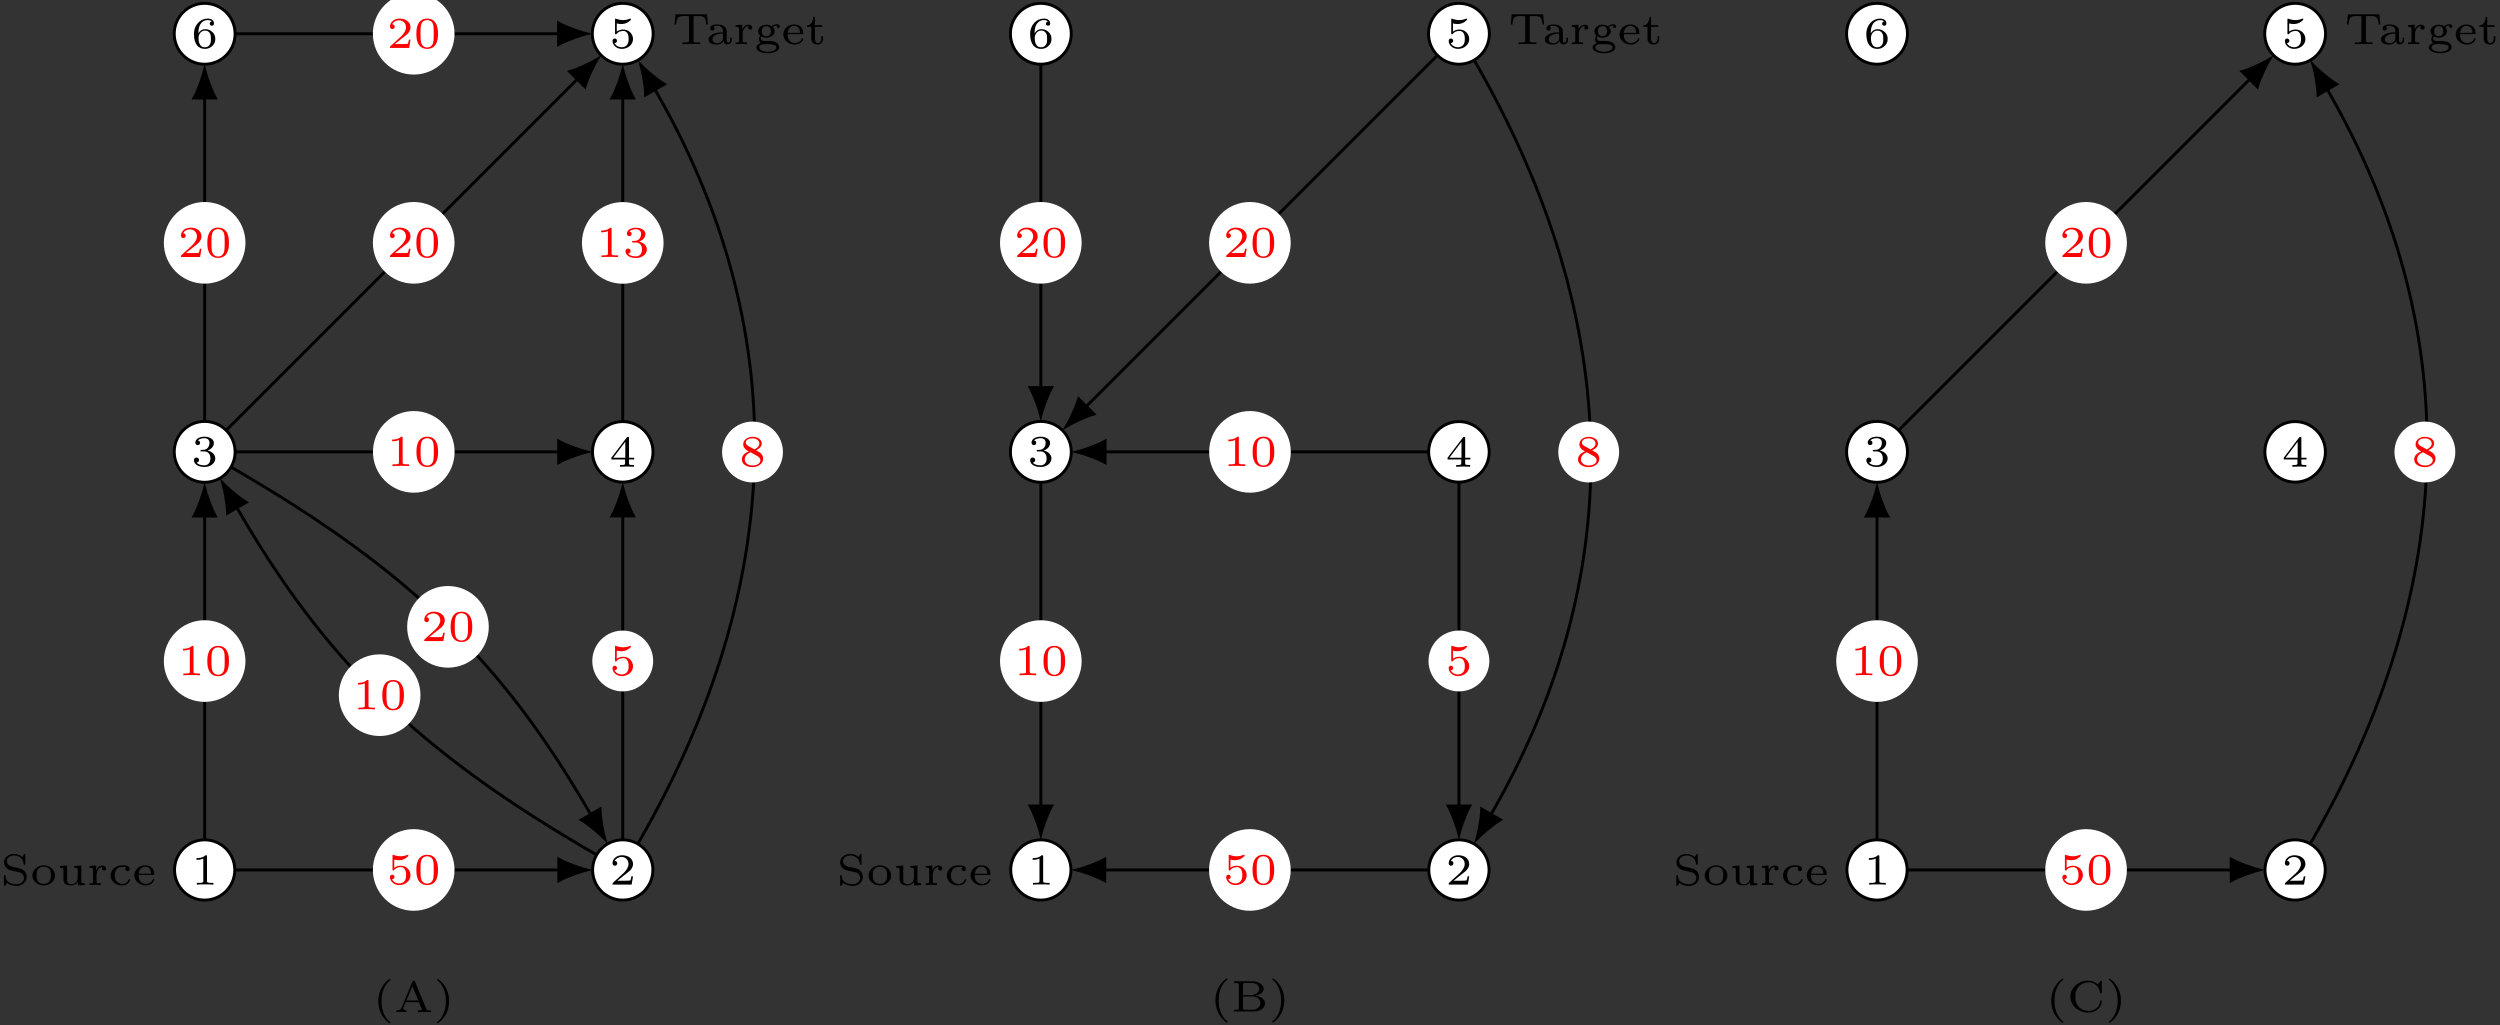<?xml version="1.0" encoding="UTF-8"?>
<svg xmlns="http://www.w3.org/2000/svg" xmlns:xlink="http://www.w3.org/1999/xlink" width="339pt" height="139pt" viewBox="0 0 339 139" version="1.1">
<rect x="0" y="0" width="339" height="139" fill="#333333" stroke="none"/>
<defs>
<g>
<symbol overflow="visible" id="glyph0-0">
<path style="stroke:none;" d=""/>
</symbol>
<symbol overflow="visible" id="glyph0-1">
<path style="stroke:none;" d="M 3.016 0 L 3.016 -0.234 L 2.766 -0.234 C 2.141 -0.234 2.141 -0.312 2.141 -0.516 L 2.141 -3.797 C 2.141 -3.984 2.125 -3.984 1.938 -3.984 C 1.547 -3.594 0.938 -3.594 0.719 -3.594 L 0.719 -3.359 C 0.875 -3.359 1.281 -3.359 1.641 -3.531 L 1.641 -0.516 C 1.641 -0.312 1.641 -0.234 1.016 -0.234 L 0.766 -0.234 L 0.766 0 C 1.094 -0.031 1.562 -0.031 1.891 -0.031 C 2.219 -0.031 2.688 -0.031 3.016 0 Z M 3.016 0 "/>
</symbol>
<symbol overflow="visible" id="glyph0-2">
<path style="stroke:none;" d="M 3.219 -1.125 L 3 -1.125 C 2.984 -1.031 2.922 -0.641 2.844 -0.578 C 2.797 -0.531 2.312 -0.531 2.219 -0.531 L 1.109 -0.531 L 1.875 -1.156 C 2.078 -1.328 2.609 -1.703 2.797 -1.891 C 2.969 -2.062 3.219 -2.375 3.219 -2.797 C 3.219 -3.547 2.547 -3.984 1.734 -3.984 C 0.969 -3.984 0.438 -3.469 0.438 -2.906 C 0.438 -2.609 0.688 -2.562 0.75 -2.562 C 0.906 -2.562 1.078 -2.672 1.078 -2.891 C 1.078 -3.016 1 -3.219 0.734 -3.219 C 0.875 -3.516 1.234 -3.75 1.656 -3.75 C 2.281 -3.75 2.609 -3.281 2.609 -2.797 C 2.609 -2.375 2.328 -1.938 1.922 -1.547 L 0.5 -0.25 C 0.438 -0.188 0.438 -0.188 0.438 0 L 3.031 0 Z M 3.219 -1.125 "/>
</symbol>
<symbol overflow="visible" id="glyph0-3">
<path style="stroke:none;" d="M 3.266 -1.031 C 3.266 -1.469 2.938 -1.938 2.219 -2.109 C 2.703 -2.266 3.078 -2.656 3.078 -3.141 C 3.078 -3.625 2.516 -3.984 1.797 -3.984 C 1.094 -3.984 0.562 -3.656 0.562 -3.172 C 0.562 -2.906 0.766 -2.844 0.891 -2.844 C 1.047 -2.844 1.203 -2.938 1.203 -3.156 C 1.203 -3.344 1.078 -3.453 0.906 -3.469 C 1.188 -3.781 1.734 -3.781 1.797 -3.781 C 2.094 -3.781 2.484 -3.641 2.484 -3.141 C 2.484 -2.812 2.297 -2.234 1.688 -2.203 C 1.578 -2.203 1.422 -2.188 1.375 -2.188 C 1.312 -2.172 1.25 -2.172 1.25 -2.078 C 1.25 -1.984 1.312 -1.984 1.406 -1.984 L 1.766 -1.984 C 2.266 -1.984 2.609 -1.641 2.609 -1.031 C 2.609 -0.375 2.219 -0.094 1.781 -0.094 C 1.609 -0.094 1 -0.125 0.734 -0.469 C 0.969 -0.5 1.062 -0.656 1.062 -0.812 C 1.062 -1.016 0.922 -1.156 0.719 -1.156 C 0.562 -1.156 0.375 -1.047 0.375 -0.797 C 0.375 -0.203 1.031 0.125 1.797 0.125 C 2.688 0.125 3.266 -0.438 3.266 -1.031 Z M 3.266 -1.031 "/>
</symbol>
<symbol overflow="visible" id="glyph0-4">
<path style="stroke:none;" d="M 3.375 -0.984 L 3.375 -1.219 L 2.672 -1.219 L 2.672 -3.859 C 2.672 -4 2.672 -4.047 2.531 -4.047 C 2.422 -4.047 2.406 -4.016 2.359 -3.953 L 0.281 -1.219 L 0.281 -0.984 L 2.141 -0.984 L 2.141 -0.5 C 2.141 -0.312 2.141 -0.234 1.641 -0.234 L 1.453 -0.234 L 1.453 0 L 2.406 -0.031 L 3.344 0 L 3.344 -0.234 L 3.172 -0.234 C 2.672 -0.234 2.672 -0.312 2.672 -0.5 L 2.672 -0.984 Z M 2.172 -1.219 L 0.531 -1.219 L 2.172 -3.391 Z M 2.172 -1.219 "/>
</symbol>
<symbol overflow="visible" id="glyph0-5">
<path style="stroke:none;" d="M 3.219 -1.203 C 3.219 -1.891 2.672 -2.5 1.891 -2.5 C 1.516 -2.5 1.203 -2.375 1.016 -2.219 L 1.016 -3.328 C 1.219 -3.266 1.422 -3.25 1.625 -3.25 C 1.766 -3.25 2.094 -3.25 2.469 -3.453 C 2.578 -3.516 2.938 -3.766 2.938 -3.891 C 2.938 -3.969 2.891 -3.984 2.859 -3.984 C 2.844 -3.984 2.844 -3.984 2.766 -3.953 C 2.562 -3.875 2.25 -3.781 1.859 -3.781 C 1.562 -3.781 1.25 -3.844 0.969 -3.938 C 0.922 -3.969 0.891 -3.984 0.875 -3.984 C 0.781 -3.984 0.781 -3.906 0.781 -3.812 L 0.781 -2.016 C 0.781 -1.922 0.781 -1.844 0.891 -1.844 C 0.953 -1.844 0.969 -1.875 1 -1.922 C 1.156 -2.109 1.422 -2.312 1.891 -2.312 C 2.625 -2.312 2.625 -1.422 2.625 -1.234 C 2.625 -1 2.609 -0.656 2.406 -0.406 C 2.219 -0.188 1.938 -0.094 1.688 -0.094 C 1.281 -0.094 0.859 -0.312 0.719 -0.672 C 1.016 -0.672 1.047 -0.906 1.047 -0.969 C 1.047 -1.141 0.922 -1.281 0.734 -1.281 C 0.688 -1.281 0.438 -1.25 0.438 -0.953 C 0.438 -0.406 0.953 0.125 1.703 0.125 C 2.531 0.125 3.219 -0.453 3.219 -1.203 Z M 3.219 -1.203 "/>
</symbol>
<symbol overflow="visible" id="glyph0-6">
<path style="stroke:none;" d="M 3.266 -1.219 C 3.266 -1.422 3.25 -1.812 2.891 -2.141 C 2.672 -2.344 2.406 -2.547 1.906 -2.547 C 1.484 -2.547 1.172 -2.328 0.969 -1.984 C 0.984 -2.281 1 -2.781 1.203 -3.141 C 1.469 -3.609 1.859 -3.781 2.219 -3.781 C 2.359 -3.781 2.641 -3.766 2.781 -3.594 C 2.562 -3.547 2.516 -3.406 2.516 -3.297 C 2.516 -3.141 2.625 -3.016 2.812 -3.016 C 2.984 -3.016 3.094 -3.125 3.094 -3.312 C 3.094 -3.688 2.828 -3.984 2.219 -3.984 C 1.281 -3.984 0.375 -3.172 0.375 -1.891 C 0.375 -0.438 1.047 0.125 1.844 0.125 C 2.078 0.125 2.484 0.094 2.844 -0.266 C 3.047 -0.453 3.266 -0.688 3.266 -1.219 Z M 2.672 -1.219 C 2.672 -0.812 2.656 -0.609 2.453 -0.359 C 2.312 -0.188 2.125 -0.094 1.844 -0.094 C 1 -0.094 1 -1.125 1 -1.359 C 1 -1.859 1.328 -2.359 1.875 -2.359 C 2.188 -2.359 2.359 -2.234 2.5 -2.047 C 2.672 -1.812 2.672 -1.531 2.672 -1.219 Z M 2.672 -1.219 "/>
</symbol>
<symbol overflow="visible" id="glyph0-7">
<path style="stroke:none;" d="M 3.562 -1.094 C 3.562 -1.516 3.328 -1.812 3.25 -1.891 C 2.938 -2.203 2.766 -2.234 2.016 -2.391 L 1.453 -2.516 C 1.141 -2.625 0.859 -2.891 0.859 -3.219 C 0.859 -3.625 1.25 -4 1.844 -4 C 2.156 -4 2.453 -3.906 2.703 -3.719 C 3.062 -3.438 3.125 -3 3.141 -2.859 C 3.156 -2.766 3.172 -2.734 3.266 -2.734 C 3.375 -2.734 3.375 -2.781 3.375 -2.891 L 3.375 -4.047 C 3.375 -4.141 3.375 -4.219 3.281 -4.219 C 3.25 -4.219 3.219 -4.219 3.172 -4.141 L 2.953 -3.797 C 2.609 -4.125 2.172 -4.219 1.828 -4.219 C 1.047 -4.219 0.469 -3.688 0.469 -3.062 C 0.469 -2.766 0.609 -2.5 0.828 -2.297 C 1.094 -2.047 1.297 -2 1.969 -1.859 C 2.594 -1.734 2.734 -1.703 2.922 -1.531 C 2.984 -1.453 3.188 -1.266 3.188 -0.953 C 3.188 -0.531 2.812 -0.109 2.188 -0.109 C 1.672 -0.109 0.734 -0.266 0.688 -1.219 C 0.688 -1.312 0.688 -1.359 0.594 -1.359 C 0.469 -1.359 0.469 -1.297 0.469 -1.188 L 0.469 -0.047 C 0.469 0.062 0.469 0.125 0.562 0.125 C 0.625 0.125 0.641 0.109 0.672 0.047 C 0.688 0.031 0.812 -0.156 0.891 -0.281 C 1.328 0.078 1.906 0.125 2.188 0.125 C 3.016 0.125 3.562 -0.469 3.562 -1.094 Z M 3.562 -1.094 "/>
</symbol>
<symbol overflow="visible" id="glyph0-8">
<path style="stroke:none;" d="M 3.359 -1.281 C 3.359 -2.016 2.688 -2.672 1.828 -2.672 C 0.953 -2.672 0.281 -2.016 0.281 -1.281 C 0.281 -0.547 0.969 0.062 1.828 0.062 C 2.688 0.062 3.359 -0.547 3.359 -1.281 Z M 2.797 -1.328 C 2.797 -1.047 2.797 -0.156 1.828 -0.156 C 0.859 -0.156 0.859 -1.047 0.859 -1.328 C 0.859 -1.516 0.859 -1.922 1.078 -2.172 C 1.281 -2.391 1.531 -2.484 1.828 -2.484 C 2.109 -2.484 2.375 -2.391 2.578 -2.172 C 2.797 -1.922 2.797 -1.516 2.797 -1.328 Z M 2.797 -1.328 "/>
</symbol>
<symbol overflow="visible" id="glyph0-9">
<path style="stroke:none;" d="M 3.75 0 L 3.75 -0.234 C 3.328 -0.234 3.266 -0.281 3.266 -0.562 L 3.266 -2.641 L 2.297 -2.578 L 2.297 -2.344 C 2.719 -2.344 2.781 -2.297 2.781 -2 L 2.781 -1 C 2.781 -0.453 2.406 -0.125 1.938 -0.125 C 1.375 -0.125 1.344 -0.391 1.344 -0.672 L 1.344 -2.641 L 0.375 -2.578 L 0.375 -2.344 C 0.844 -2.344 0.844 -2.281 0.844 -1.938 L 0.844 -1 C 0.844 -0.594 0.844 -0.328 1.125 -0.125 C 1.344 0.031 1.641 0.062 1.891 0.062 C 2.281 0.062 2.594 -0.094 2.797 -0.438 L 2.797 0.062 Z M 3.75 0 "/>
</symbol>
<symbol overflow="visible" id="glyph0-10">
<path style="stroke:none;" d="M 2.594 -2.25 C 2.594 -2.484 2.375 -2.641 2.109 -2.641 C 1.75 -2.641 1.438 -2.422 1.25 -2.016 L 1.25 -2.641 L 0.344 -2.578 L 0.344 -2.344 C 0.766 -2.344 0.812 -2.297 0.812 -2 L 0.812 -0.484 C 0.812 -0.234 0.766 -0.234 0.344 -0.234 L 0.344 0 C 0.5 -0.016 0.938 -0.031 1.078 -0.031 C 1.375 -0.031 1.797 0 1.875 0 L 1.875 -0.234 L 1.75 -0.234 C 1.297 -0.234 1.297 -0.297 1.297 -0.5 L 1.297 -1.344 C 1.297 -1.891 1.578 -2.438 2.109 -2.453 C 2.062 -2.391 2.031 -2.328 2.031 -2.25 C 2.031 -2.078 2.156 -1.969 2.312 -1.969 C 2.484 -1.969 2.594 -2.078 2.594 -2.25 Z M 2.594 -2.25 "/>
</symbol>
<symbol overflow="visible" id="glyph0-11">
<path style="stroke:none;" d="M 2.984 -0.719 C 2.984 -0.797 2.891 -0.797 2.875 -0.797 C 2.797 -0.797 2.781 -0.766 2.766 -0.719 C 2.719 -0.625 2.656 -0.453 2.453 -0.312 C 2.328 -0.219 2.125 -0.156 1.891 -0.156 C 1.438 -0.156 0.891 -0.484 0.891 -1.297 C 0.891 -1.562 0.938 -1.891 1.156 -2.141 C 1.422 -2.453 1.734 -2.453 1.922 -2.453 C 2.094 -2.453 2.297 -2.453 2.453 -2.406 C 2.391 -2.375 2.328 -2.297 2.328 -2.172 C 2.328 -2.016 2.438 -1.875 2.609 -1.875 C 2.797 -1.875 2.906 -2.016 2.906 -2.172 C 2.906 -2.656 2.281 -2.672 1.891 -2.672 C 0.797 -2.672 0.328 -1.875 0.328 -1.297 C 0.328 -0.547 0.984 0.062 1.828 0.062 C 2.781 0.062 2.984 -0.656 2.984 -0.719 Z M 2.984 -0.719 "/>
</symbol>
<symbol overflow="visible" id="glyph0-12">
<path style="stroke:none;" d="M 2.984 -0.719 C 2.984 -0.75 2.969 -0.812 2.875 -0.812 C 2.797 -0.812 2.781 -0.781 2.766 -0.703 C 2.578 -0.266 2.125 -0.156 1.859 -0.156 C 1.531 -0.156 1.25 -0.297 1.078 -0.516 C 0.859 -0.797 0.859 -1.188 0.859 -1.359 L 2.812 -1.359 C 2.938 -1.359 2.984 -1.359 2.984 -1.5 C 2.984 -1.953 2.734 -2.672 1.734 -2.672 C 0.891 -2.672 0.281 -2.031 0.281 -1.312 C 0.281 -0.562 0.969 0.062 1.812 0.062 C 2.688 0.062 2.984 -0.594 2.984 -0.719 Z M 2.547 -1.531 L 0.875 -1.531 C 0.938 -2.328 1.484 -2.484 1.734 -2.484 C 2.5 -2.484 2.547 -1.703 2.547 -1.531 Z M 2.547 -1.531 "/>
</symbol>
<symbol overflow="visible" id="glyph0-13">
<path style="stroke:none;" d="M 4.859 -2.656 L 4.734 -4.047 L 0.469 -4.047 L 0.328 -2.656 L 0.562 -2.656 C 0.641 -3.734 0.875 -3.812 1.781 -3.812 C 1.906 -3.812 2.109 -3.812 2.172 -3.812 C 2.297 -3.781 2.297 -3.719 2.297 -3.578 L 2.297 -0.516 C 2.297 -0.312 2.297 -0.234 1.672 -0.234 L 1.406 -0.234 L 1.406 0 C 1.688 -0.031 2.281 -0.031 2.609 -0.031 C 2.922 -0.031 3.516 -0.031 3.812 0 L 3.812 -0.234 L 3.531 -0.234 C 2.906 -0.234 2.906 -0.312 2.906 -0.516 L 2.906 -3.578 C 2.906 -3.719 2.906 -3.781 3.031 -3.812 C 3.094 -3.812 3.297 -3.812 3.422 -3.812 C 4.328 -3.812 4.547 -3.734 4.641 -2.656 Z M 4.859 -2.656 "/>
</symbol>
<symbol overflow="visible" id="glyph0-14">
<path style="stroke:none;" d="M 3.469 -0.531 L 3.469 -0.875 L 3.25 -0.875 L 3.25 -0.547 C 3.25 -0.484 3.25 -0.219 3.016 -0.219 C 2.781 -0.219 2.781 -0.484 2.781 -0.547 L 2.781 -1.781 C 2.781 -2.344 2.219 -2.672 1.547 -2.672 C 1.25 -2.672 0.547 -2.641 0.547 -2.141 C 0.547 -1.969 0.656 -1.844 0.844 -1.844 C 1.016 -1.844 1.125 -1.969 1.125 -2.125 C 1.125 -2.234 1.078 -2.344 0.969 -2.391 C 1.172 -2.484 1.469 -2.484 1.531 -2.484 C 1.953 -2.484 2.281 -2.219 2.281 -1.766 L 2.281 -1.609 C 2.016 -1.609 1.531 -1.594 1.094 -1.438 C 0.703 -1.297 0.328 -1.031 0.328 -0.625 C 0.328 -0.094 0.953 0.062 1.422 0.062 C 1.922 0.062 2.219 -0.188 2.359 -0.422 C 2.406 -0.109 2.594 0.031 2.812 0.031 C 2.828 0.031 3.469 0.031 3.469 -0.531 Z M 2.281 -0.844 C 2.281 -0.234 1.672 -0.125 1.484 -0.125 C 1.156 -0.125 0.844 -0.328 0.844 -0.625 C 0.844 -0.969 1.172 -1.406 2.281 -1.438 Z M 2.281 -0.844 "/>
</symbol>
<symbol overflow="visible" id="glyph0-15">
<path style="stroke:none;" d="M 3.469 -2.391 C 3.469 -2.516 3.359 -2.703 3.094 -2.703 C 2.844 -2.703 2.562 -2.609 2.359 -2.422 C 2.156 -2.562 1.891 -2.641 1.641 -2.641 C 0.984 -2.641 0.516 -2.219 0.516 -1.75 C 0.516 -1.562 0.594 -1.359 0.797 -1.156 C 0.672 -0.984 0.625 -0.812 0.625 -0.672 C 0.625 -0.344 0.844 -0.172 0.875 -0.141 C 0.641 -0.078 0.281 0.125 0.281 0.453 C 0.281 0.922 1 1.234 1.828 1.234 C 2.594 1.234 3.375 0.953 3.375 0.438 C 3.375 0.297 3.328 -0.094 2.844 -0.281 C 2.5 -0.438 2.172 -0.438 1.609 -0.438 C 1.453 -0.438 1.234 -0.438 1.172 -0.438 C 1.016 -0.469 0.875 -0.609 0.875 -0.828 C 0.875 -0.953 0.938 -1.031 0.953 -1.047 C 1.094 -0.969 1.328 -0.875 1.625 -0.875 C 2.297 -0.875 2.75 -1.297 2.75 -1.75 C 2.75 -2.094 2.5 -2.312 2.5 -2.328 C 2.766 -2.5 3.016 -2.516 3.109 -2.516 C 3.094 -2.484 3.062 -2.469 3.062 -2.375 C 3.062 -2.281 3.141 -2.188 3.266 -2.188 C 3.406 -2.188 3.469 -2.281 3.469 -2.391 Z M 2.25 -1.766 C 2.25 -1.641 2.25 -1.078 1.641 -1.078 C 1.141 -1.078 1.016 -1.438 1.016 -1.75 C 1.016 -1.859 1.016 -2.438 1.625 -2.438 C 2.156 -2.438 2.25 -2.016 2.25 -1.766 Z M 2.984 0.453 C 2.984 0.75 2.5 1.031 1.828 1.031 C 1.172 1.031 0.672 0.766 0.672 0.453 C 0.672 0.297 0.797 0 1.297 0 L 1.969 0 C 2.156 0 2.984 0 2.984 0.453 Z M 2.984 0.453 "/>
</symbol>
<symbol overflow="visible" id="glyph0-16">
<path style="stroke:none;" d="M 2.406 -0.75 L 2.406 -1.078 L 2.172 -1.078 L 2.172 -0.766 C 2.172 -0.344 1.953 -0.156 1.734 -0.156 C 1.297 -0.156 1.297 -0.641 1.297 -0.75 L 1.297 -2.344 L 2.281 -2.344 L 2.281 -2.578 L 1.297 -2.578 L 1.297 -3.688 L 1.078 -3.688 C 1.078 -3.141 0.812 -2.562 0.219 -2.531 L 0.219 -2.344 L 0.812 -2.344 L 0.812 -0.75 C 0.812 -0.125 1.281 0.062 1.688 0.062 C 2.094 0.062 2.406 -0.266 2.406 -0.75 Z M 2.406 -0.75 "/>
</symbol>
<symbol overflow="visible" id="glyph0-17">
<path style="stroke:none;" d="M 3.297 -1.906 C 3.297 -2.344 3.297 -3.984 1.828 -3.984 C 0.359 -3.984 0.359 -2.344 0.359 -1.906 C 0.359 -1.484 0.359 0.125 1.828 0.125 C 3.297 0.125 3.297 -1.484 3.297 -1.906 Z M 2.719 -1.984 C 2.719 -1.609 2.719 -1 2.625 -0.672 C 2.453 -0.141 2.016 -0.062 1.828 -0.062 C 1.578 -0.062 1.172 -0.188 1.016 -0.688 C 0.922 -1.031 0.922 -1.609 0.922 -1.984 C 0.922 -2.391 0.922 -2.844 1.016 -3.172 C 1.156 -3.703 1.609 -3.781 1.828 -3.781 C 2.094 -3.781 2.5 -3.656 2.625 -3.203 C 2.719 -2.891 2.719 -2.453 2.719 -1.984 Z M 2.719 -1.984 "/>
</symbol>
<symbol overflow="visible" id="glyph0-18">
<path style="stroke:none;" d="M 2.406 1.406 C 2.406 1.375 2.375 1.359 2.375 1.359 C 1.719 0.844 1.188 -0.094 1.188 -1.5 C 1.188 -2.875 1.719 -3.844 2.375 -4.344 C 2.375 -4.344 2.406 -4.375 2.406 -4.406 C 2.406 -4.438 2.375 -4.484 2.297 -4.484 C 2.203 -4.484 0.75 -3.547 0.75 -1.5 C 0.75 0.547 2.188 1.5 2.297 1.5 C 2.375 1.5 2.406 1.453 2.406 1.406 Z M 2.406 1.406 "/>
</symbol>
<symbol overflow="visible" id="glyph0-19">
<path style="stroke:none;" d="M 5.031 0 L 5.031 -0.234 L 4.906 -0.234 C 4.484 -0.234 4.453 -0.297 4.375 -0.453 L 2.859 -4.125 C 2.812 -4.25 2.766 -4.266 2.688 -4.266 C 2.562 -4.266 2.531 -4.219 2.5 -4.125 L 1.047 -0.625 C 0.922 -0.312 0.641 -0.234 0.328 -0.234 L 0.328 0 C 0.531 -0.031 0.75 -0.031 0.969 -0.031 C 1.203 -0.031 1.609 0 1.719 0 L 1.719 -0.234 C 1.406 -0.234 1.266 -0.391 1.266 -0.516 C 1.266 -0.547 1.281 -0.562 1.297 -0.641 L 1.594 -1.344 L 3.391 -1.344 L 3.75 -0.484 C 3.766 -0.453 3.781 -0.422 3.781 -0.391 C 3.781 -0.234 3.438 -0.234 3.266 -0.234 L 3.266 0 L 4.203 -0.031 Z M 3.297 -1.578 L 1.688 -1.578 L 2.5 -3.516 Z M 3.297 -1.578 "/>
</symbol>
<symbol overflow="visible" id="glyph0-20">
<path style="stroke:none;" d="M 2.125 -1.5 C 2.125 -3.547 0.688 -4.484 0.562 -4.484 C 0.5 -4.484 0.484 -4.438 0.484 -4.406 C 0.484 -4.375 0.484 -4.359 0.594 -4.266 C 1.125 -3.812 1.688 -2.922 1.688 -1.5 C 1.688 -0.234 1.25 0.719 0.562 1.297 C 0.484 1.375 0.484 1.375 0.484 1.406 C 0.484 1.438 0.5 1.5 0.562 1.5 C 0.672 1.5 2.125 0.562 2.125 -1.5 Z M 2.125 -1.5 "/>
</symbol>
<symbol overflow="visible" id="glyph0-21">
<path style="stroke:none;" d="M 3.266 -1.016 C 3.266 -1.438 3.016 -1.672 2.938 -1.766 C 2.812 -1.875 2.516 -2.047 2.297 -2.156 C 2.75 -2.359 3.078 -2.656 3.078 -3.078 C 3.078 -3.672 2.453 -3.984 1.828 -3.984 C 1.156 -3.984 0.562 -3.578 0.562 -2.969 C 0.562 -2.594 0.812 -2.312 1.062 -2.156 L 1.328 -2.016 C 0.938 -1.859 0.375 -1.531 0.375 -0.922 C 0.375 -0.219 1.125 0.125 1.812 0.125 C 2.609 0.125 3.266 -0.359 3.266 -1.016 Z M 2.75 -3.078 C 2.75 -2.609 2.25 -2.375 2.078 -2.281 L 1.219 -2.75 C 1.203 -2.766 0.906 -2.922 0.906 -3.203 C 0.906 -3.594 1.375 -3.781 1.812 -3.781 C 2.281 -3.781 2.75 -3.531 2.75 -3.078 Z M 2.891 -0.812 C 2.891 -0.328 2.344 -0.094 1.828 -0.094 C 1.281 -0.094 0.766 -0.406 0.766 -0.922 C 0.766 -1.438 1.234 -1.766 1.562 -1.891 L 2.438 -1.406 C 2.562 -1.328 2.891 -1.156 2.891 -0.812 Z M 2.891 -0.812 "/>
</symbol>
<symbol overflow="visible" id="glyph0-22">
<path style="stroke:none;" d="M 4.609 -1.094 C 4.609 -1.562 4.141 -2.031 3.297 -2.141 C 3.906 -2.25 4.422 -2.609 4.422 -3.062 C 4.422 -3.609 3.75 -4.094 2.891 -4.094 L 0.406 -4.094 L 0.406 -3.859 L 0.562 -3.859 C 1.047 -3.859 1.047 -3.781 1.047 -3.578 L 1.047 -0.5 C 1.047 -0.312 1.047 -0.234 0.562 -0.234 L 0.406 -0.234 L 0.406 0 L 3.078 0 C 3.953 0 4.609 -0.516 4.609 -1.094 Z M 3.797 -3.062 C 3.797 -2.609 3.344 -2.219 2.656 -2.219 L 1.609 -2.219 L 1.609 -3.625 C 1.609 -3.812 1.609 -3.859 1.891 -3.859 L 2.844 -3.859 C 3.438 -3.859 3.797 -3.469 3.797 -3.062 Z M 3.969 -1.109 C 3.969 -0.672 3.531 -0.234 2.859 -0.234 L 1.891 -0.234 C 1.609 -0.234 1.609 -0.281 1.609 -0.469 L 1.609 -2.031 L 2.953 -2.031 C 3.609 -2.031 3.969 -1.531 3.969 -1.109 Z M 3.969 -1.109 "/>
</symbol>
<symbol overflow="visible" id="glyph0-23">
<path style="stroke:none;" d="M 4.734 -1.406 C 4.734 -1.469 4.719 -1.531 4.609 -1.531 C 4.516 -1.531 4.516 -1.484 4.5 -1.422 C 4.453 -0.516 3.625 -0.109 2.969 -0.109 C 2.25 -0.109 1.141 -0.531 1.141 -2.047 C 1.141 -3.531 2.219 -3.984 2.969 -3.984 C 3.641 -3.984 4.344 -3.516 4.484 -2.609 C 4.5 -2.531 4.5 -2.484 4.609 -2.484 C 4.734 -2.484 4.734 -2.531 4.734 -2.656 L 4.734 -4.047 C 4.734 -4.141 4.734 -4.219 4.625 -4.219 C 4.578 -4.219 4.562 -4.188 4.531 -4.141 L 4.188 -3.688 C 3.844 -4.031 3.375 -4.219 2.891 -4.219 C 1.562 -4.219 0.469 -3.234 0.469 -2.047 C 0.469 -0.844 1.562 0.125 2.891 0.125 C 3.984 0.125 4.734 -0.641 4.734 -1.406 Z M 4.734 -1.406 "/>
</symbol>
</g>
</defs>
<g id="surface1">
<path style="fill-rule:nonzero;fill:rgb(100%,100%,100%);fill-opacity:1;stroke-width:0.399;stroke-linecap:butt;stroke-linejoin:miter;stroke:rgb(0%,0%,0%);stroke-opacity:1;stroke-miterlimit:10;" d="M 4.085 0.001 C 4.085 2.255 2.257 4.083 -0.001 4.083 C -2.255 4.083 -4.083 2.255 -4.083 0.001 C -4.083 -2.257 -2.255 -4.085 -0.001 -4.085 C 2.257 -4.085 4.085 -2.257 4.085 0.001 Z M 4.085 0.001 " transform="matrix(1,0,0,-1,27.751,117.966)"/>
<g style="fill:rgb(0%,0%,0%);fill-opacity:1;">
  <use xlink:href="#glyph0-1" x="25.925" y="119.954"/>
</g>
<path style="fill-rule:nonzero;fill:rgb(100%,100%,100%);fill-opacity:1;stroke-width:0.399;stroke-linecap:butt;stroke-linejoin:miter;stroke:rgb(0%,0%,0%);stroke-opacity:1;stroke-miterlimit:10;" d="M 60.78 0.001 C 60.78 2.255 58.948 4.083 56.694 4.083 C 54.437 4.083 52.608 2.255 52.608 0.001 C 52.608 -2.257 54.437 -4.085 56.694 -4.085 C 58.948 -4.085 60.78 -2.257 60.78 0.001 Z M 60.78 0.001 " transform="matrix(1,0,0,-1,27.751,117.966)"/>
<g style="fill:rgb(0%,0%,0%);fill-opacity:1;">
  <use xlink:href="#glyph0-2" x="82.618" y="119.954"/>
</g>
<path style="fill-rule:nonzero;fill:rgb(100%,100%,100%);fill-opacity:1;stroke-width:0.399;stroke-linecap:butt;stroke-linejoin:miter;stroke:rgb(0%,0%,0%);stroke-opacity:1;stroke-miterlimit:10;" d="M 4.128 56.693 C 4.128 58.974 2.28 60.821 -0.001 60.821 C -2.278 60.821 -4.126 58.974 -4.126 56.693 C -4.126 54.415 -2.278 52.568 -0.001 52.568 C 2.28 52.568 4.128 54.415 4.128 56.693 Z M 4.128 56.693 " transform="matrix(1,0,0,-1,27.751,117.966)"/>
<g style="fill:rgb(0%,0%,0%);fill-opacity:1;">
  <use xlink:href="#glyph0-3" x="25.925" y="63.197"/>
</g>
<path style="fill-rule:nonzero;fill:rgb(100%,100%,100%);fill-opacity:1;stroke-width:0.399;stroke-linecap:butt;stroke-linejoin:miter;stroke:rgb(0%,0%,0%);stroke-opacity:1;stroke-miterlimit:10;" d="M 60.796 56.693 C 60.796 58.958 58.96 60.798 56.694 60.798 C 54.429 60.798 52.589 58.958 52.589 56.693 C 52.589 54.427 54.429 52.591 56.694 52.591 C 58.96 52.591 60.796 54.427 60.796 56.693 Z M 60.796 56.693 " transform="matrix(1,0,0,-1,27.751,117.966)"/>
<g style="fill:rgb(0%,0%,0%);fill-opacity:1;">
  <use xlink:href="#glyph0-4" x="82.618" y="63.29"/>
</g>
<path style="fill-rule:nonzero;fill:rgb(100%,100%,100%);fill-opacity:1;stroke-width:0.399;stroke-linecap:butt;stroke-linejoin:miter;stroke:rgb(0%,0%,0%);stroke-opacity:1;stroke-miterlimit:10;" d="M 60.819 113.388 C 60.819 115.665 58.972 117.513 56.694 117.513 C 54.413 117.513 52.565 115.665 52.565 113.388 C 52.565 111.107 54.413 109.259 56.694 109.259 C 58.972 109.259 60.819 111.107 60.819 113.388 Z M 60.819 113.388 " transform="matrix(1,0,0,-1,27.751,117.966)"/>
<g style="fill:rgb(0%,0%,0%);fill-opacity:1;">
  <use xlink:href="#glyph0-5" x="82.618" y="6.504"/>
</g>
<path style="fill-rule:nonzero;fill:rgb(100%,100%,100%);fill-opacity:1;stroke-width:0.399;stroke-linecap:butt;stroke-linejoin:miter;stroke:rgb(0%,0%,0%);stroke-opacity:1;stroke-miterlimit:10;" d="M 4.128 113.388 C 4.128 115.665 2.28 117.513 -0.001 117.513 C -2.278 117.513 -4.126 115.665 -4.126 113.388 C -4.126 111.107 -2.278 109.259 -0.001 109.259 C 2.28 109.259 4.128 111.107 4.128 113.388 Z M 4.128 113.388 " transform="matrix(1,0,0,-1,27.751,117.966)"/>
<g style="fill:rgb(0%,0%,0%);fill-opacity:1;">
  <use xlink:href="#glyph0-6" x="25.925" y="6.504"/>
</g>
<g style="fill:rgb(0%,0%,0%);fill-opacity:1;">
  <use xlink:href="#glyph0-7" x="0.064" y="120.007"/>
  <use xlink:href="#glyph0-8" x="4.105" y="120.007"/>
  <use xlink:href="#glyph0-9" x="7.757" y="120.007"/>
  <use xlink:href="#glyph0-10" x="11.798" y="120.007"/>
  <use xlink:href="#glyph0-11" x="14.673" y="120.007"/>
  <use xlink:href="#glyph0-12" x="17.937" y="120.007"/>
</g>
<g style="fill:rgb(0%,0%,0%);fill-opacity:1;">
  <use xlink:href="#glyph0-13" x="91.136" y="5.987"/>
</g>
<g style="fill:rgb(0%,0%,0%);fill-opacity:1;">
  <use xlink:href="#glyph0-14" x="95.757" y="5.987"/>
  <use xlink:href="#glyph0-10" x="99.409" y="5.987"/>
  <use xlink:href="#glyph0-15" x="102.284" y="5.987"/>
  <use xlink:href="#glyph0-12" x="105.937" y="5.987"/>
  <use xlink:href="#glyph0-16" x="109.2" y="5.987"/>
</g>
<path style="fill:none;stroke-width:0.399;stroke-linecap:butt;stroke-linejoin:miter;stroke:rgb(0%,0%,0%);stroke-opacity:1;stroke-miterlimit:10;" d="M 4.085 0.001 L 48.026 0.001 " transform="matrix(1,0,0,-1,27.751,117.966)"/>
<path style="fill-rule:nonzero;fill:rgb(0%,0%,0%);fill-opacity:1;stroke-width:0.399;stroke-linecap:butt;stroke-linejoin:miter;stroke:rgb(0%,0%,0%);stroke-opacity:1;stroke-miterlimit:10;" d="M 3.762 0.001 C 3.301 0.114 1.27 0.751 0 1.446 L 0 -1.448 C 1.27 -0.753 3.301 -0.112 3.762 0.001 Z M 3.762 0.001 " transform="matrix(1,0,0,-1,75.777,117.966)"/>
<path style=" stroke:none;fill-rule:nonzero;fill:rgb(100%,100%,100%);fill-opacity:1;" d="M 61.633 117.965 C 61.633 114.91 59.156 112.43 56.098 112.43 C 53.039 112.43 50.562 114.91 50.562 117.965 C 50.562 121.023 53.039 123.5 56.098 123.5 C 59.156 123.5 61.633 121.023 61.633 117.965 Z M 61.633 117.965 "/>
<g style="fill:rgb(100%,0%,0%);fill-opacity:1;">
  <use xlink:href="#glyph0-5" x="52.445" y="119.891"/>
  <use xlink:href="#glyph0-17" x="56.097" y="119.891"/>
</g>
<g style="fill:rgb(0%,0%,0%);fill-opacity:1;">
  <use xlink:href="#glyph0-18" x="50.545" y="137.244"/>
  <use xlink:href="#glyph0-19" x="53.42" y="137.244"/>
  <use xlink:href="#glyph0-20" x="58.776" y="137.244"/>
</g>
<path style="fill:none;stroke-width:0.399;stroke-linecap:butt;stroke-linejoin:miter;stroke:rgb(0%,0%,0%);stroke-opacity:1;stroke-miterlimit:10;" d="M -0.001 4.083 L -0.001 47.986 " transform="matrix(1,0,0,-1,27.751,117.966)"/>
<path style="fill-rule:nonzero;fill:rgb(0%,0%,0%);fill-opacity:1;stroke-width:0.399;stroke-linecap:butt;stroke-linejoin:miter;stroke:rgb(0%,0%,0%);stroke-opacity:1;stroke-miterlimit:10;" d="M 3.763 0.001 C 3.298 0.114 1.271 0.751 0.001 1.446 L 0.001 -1.448 C 1.271 -0.753 3.298 -0.112 3.763 0.001 Z M 3.763 0.001 " transform="matrix(0,-1,-1,0,27.751,69.982)"/>
<path style=" stroke:none;fill-rule:nonzero;fill:rgb(100%,100%,100%);fill-opacity:1;" d="M 33.285 89.641 C 33.285 86.582 30.809 84.105 27.75 84.105 C 24.695 84.105 22.215 86.582 22.215 89.641 C 22.215 92.695 24.695 95.176 27.75 95.176 C 30.809 95.176 33.285 92.695 33.285 89.641 Z M 33.285 89.641 "/>
<g style="fill:rgb(100%,0%,0%);fill-opacity:1;">
  <use xlink:href="#glyph0-1" x="24.099" y="91.565"/>
  <use xlink:href="#glyph0-17" x="27.751" y="91.565"/>
</g>
<path style="fill:none;stroke-width:0.399;stroke-linecap:butt;stroke-linejoin:miter;stroke:rgb(0%,0%,0%);stroke-opacity:1;stroke-miterlimit:10;" d="M 53.144 2.048 C 28.667 16.177 16.206 28.634 4.37 49.126 " transform="matrix(1,0,0,-1,27.751,117.966)"/>
<path style="fill-rule:nonzero;fill:rgb(0%,0%,0%);fill-opacity:1;stroke-width:0.399;stroke-linecap:butt;stroke-linejoin:miter;stroke:rgb(0%,0%,0%);stroke-opacity:1;stroke-miterlimit:10;" d="M 3.761 -0.002 C 3.301 0.112 1.268 0.75 -0.002 1.448 L 0.001 -1.445 C 1.269 -0.752 3.301 -0.113 3.761 -0.002 Z M 3.761 -0.002 " transform="matrix(-0.502,-0.869,-0.869,0.502,32.12,68.839)"/>
<path style=" stroke:none;fill-rule:nonzero;fill:rgb(100%,100%,100%);fill-opacity:1;" d="M 57.016 94.266 C 57.016 91.211 54.535 88.73 51.48 88.73 C 48.422 88.73 45.945 91.211 45.945 94.266 C 45.945 97.324 48.422 99.801 51.48 99.801 C 54.535 99.801 57.016 97.324 57.016 94.266 Z M 57.016 94.266 "/>
<g style="fill:rgb(100%,0%,0%);fill-opacity:1;">
  <use xlink:href="#glyph0-1" x="47.827" y="96.192"/>
  <use xlink:href="#glyph0-17" x="51.479" y="96.192"/>
</g>
<path style="fill:none;stroke-width:0.399;stroke-linecap:butt;stroke-linejoin:miter;stroke:rgb(0%,0%,0%);stroke-opacity:1;stroke-miterlimit:10;" d="M 56.694 4.083 L 56.694 48.005 " transform="matrix(1,0,0,-1,27.751,117.966)"/>
<path style="fill-rule:nonzero;fill:rgb(0%,0%,0%);fill-opacity:1;stroke-width:0.399;stroke-linecap:butt;stroke-linejoin:miter;stroke:rgb(0%,0%,0%);stroke-opacity:1;stroke-miterlimit:10;" d="M 3.76 -0.001 C 3.299 0.113 1.268 0.753 -0.002 1.449 L -0.002 -1.446 C 1.268 -0.751 3.299 -0.114 3.76 -0.001 Z M 3.76 -0.001 " transform="matrix(0,-1,-1,0,84.445,69.959)"/>
<path style=" stroke:none;fill-rule:nonzero;fill:rgb(100%,100%,100%);fill-opacity:1;" d="M 88.57 89.629 C 88.57 87.352 86.723 85.504 84.445 85.504 C 82.164 85.504 80.316 87.352 80.316 89.629 C 80.316 91.906 82.164 93.754 84.445 93.754 C 86.723 93.754 88.57 91.906 88.57 89.629 Z M 88.57 89.629 "/>
<g style="fill:rgb(100%,0%,0%);fill-opacity:1;">
  <use xlink:href="#glyph0-5" x="82.618" y="91.554"/>
</g>
<path style="fill:none;stroke-width:0.399;stroke-linecap:butt;stroke-linejoin:miter;stroke:rgb(0%,0%,0%);stroke-opacity:1;stroke-miterlimit:10;" d="M 58.741 3.548 C 79.468 39.431 79.476 73.915 61.062 105.821 " transform="matrix(1,0,0,-1,27.751,117.966)"/>
<path style="fill-rule:nonzero;fill:rgb(0%,0%,0%);fill-opacity:1;stroke-width:0.399;stroke-linecap:butt;stroke-linejoin:miter;stroke:rgb(0%,0%,0%);stroke-opacity:1;stroke-miterlimit:10;" d="M 3.76 0.001 C 3.299 0.114 1.27 0.75 -0 1.447 L 0.001 -1.449 C 1.271 -0.752 3.3 -0.111 3.76 0.001 Z M 3.76 0.001 " transform="matrix(-0.501,-0.869,-0.869,0.501,88.812,12.145)"/>
<path style=" stroke:none;fill-rule:nonzero;fill:rgb(100%,100%,100%);fill-opacity:1;" d="M 106.168 61.293 C 106.168 59.016 104.32 57.168 102.043 57.168 C 99.762 57.168 97.914 59.016 97.914 61.293 C 97.914 63.57 99.762 65.418 102.043 65.418 C 104.32 65.418 106.168 63.57 106.168 61.293 Z M 106.168 61.293 "/>
<g style="fill:rgb(100%,0%,0%);fill-opacity:1;">
  <use xlink:href="#glyph0-21" x="100.216" y="63.218"/>
</g>
<path style="fill:none;stroke-width:0.399;stroke-linecap:butt;stroke-linejoin:miter;stroke:rgb(0%,0%,0%);stroke-opacity:1;stroke-miterlimit:10;" d="M 3.585 54.622 C 28.058 40.489 40.519 28.029 52.347 7.529 " transform="matrix(1,0,0,-1,27.751,117.966)"/>
<path style="fill-rule:nonzero;fill:rgb(0%,0%,0%);fill-opacity:1;stroke-width:0.399;stroke-linecap:butt;stroke-linejoin:miter;stroke:rgb(0%,0%,0%);stroke-opacity:1;stroke-miterlimit:10;" d="M 3.761 0.001 C 3.3 0.114 1.268 0.752 0.001 1.447 L -0.001 -1.447 C 1.269 -0.75 3.299 -0.115 3.761 0.001 Z M 3.761 0.001 " transform="matrix(0.501,0.869,0.869,-0.501,80.098,110.436)"/>
<path style=" stroke:none;fill-rule:nonzero;fill:rgb(100%,100%,100%);fill-opacity:1;" d="M 66.281 85 C 66.281 81.945 63.801 79.465 60.746 79.465 C 57.688 79.465 55.211 81.945 55.211 85 C 55.211 88.059 57.688 90.535 60.746 90.535 C 63.801 90.535 66.281 88.059 66.281 85 Z M 66.281 85 "/>
<g style="fill:rgb(100%,0%,0%);fill-opacity:1;">
  <use xlink:href="#glyph0-2" x="57.093" y="86.926"/>
  <use xlink:href="#glyph0-17" x="60.745" y="86.926"/>
</g>
<path style="fill:none;stroke-width:0.399;stroke-linecap:butt;stroke-linejoin:miter;stroke:rgb(0%,0%,0%);stroke-opacity:1;stroke-miterlimit:10;" d="M 4.128 56.693 L 48.007 56.693 " transform="matrix(1,0,0,-1,27.751,117.966)"/>
<path style="fill-rule:nonzero;fill:rgb(0%,0%,0%);fill-opacity:1;stroke-width:0.399;stroke-linecap:butt;stroke-linejoin:miter;stroke:rgb(0%,0%,0%);stroke-opacity:1;stroke-miterlimit:10;" d="M 3.762 -0.001 C 3.301 0.112 1.269 0.753 -0 1.448 L -0 -1.446 C 1.269 -0.751 3.301 -0.114 3.762 -0.001 Z M 3.762 -0.001 " transform="matrix(1,0,0,-1,75.758,61.272)"/>
<path style=" stroke:none;fill-rule:nonzero;fill:rgb(100%,100%,100%);fill-opacity:1;" d="M 61.645 61.273 C 61.645 58.215 59.168 55.738 56.109 55.738 C 53.051 55.738 50.574 58.215 50.574 61.273 C 50.574 64.328 53.051 66.809 56.109 66.809 C 59.168 66.809 61.645 64.328 61.645 61.273 Z M 61.645 61.273 "/>
<g style="fill:rgb(100%,0%,0%);fill-opacity:1;">
  <use xlink:href="#glyph0-1" x="52.457" y="63.197"/>
  <use xlink:href="#glyph0-17" x="56.109" y="63.197"/>
</g>
<path style="fill:none;stroke-width:0.399;stroke-linecap:butt;stroke-linejoin:miter;stroke:rgb(0%,0%,0%);stroke-opacity:1;stroke-miterlimit:10;" d="M 2.917 59.611 L 50.534 107.228 " transform="matrix(1,0,0,-1,27.751,117.966)"/>
<path style="fill-rule:nonzero;fill:rgb(0%,0%,0%);fill-opacity:1;stroke-width:0.399;stroke-linecap:butt;stroke-linejoin:miter;stroke:rgb(0%,0%,0%);stroke-opacity:1;stroke-miterlimit:10;" d="M 3.761 -0 C 3.299 0.113 1.269 0.751 -0.001 1.447 L -0.001 -1.448 C 1.269 -0.751 3.299 -0.113 3.761 -0 Z M 3.761 -0 " transform="matrix(0.707,-0.707,-0.707,-0.707,78.286,10.737)"/>
<path style=" stroke:none;fill-rule:nonzero;fill:rgb(100%,100%,100%);fill-opacity:1;" d="M 61.633 32.926 C 61.633 29.867 59.156 27.391 56.098 27.391 C 53.039 27.391 50.562 29.867 50.562 32.926 C 50.562 35.984 53.039 38.461 56.098 38.461 C 59.156 38.461 61.633 35.984 61.633 32.926 Z M 61.633 32.926 "/>
<g style="fill:rgb(100%,0%,0%);fill-opacity:1;">
  <use xlink:href="#glyph0-2" x="52.446" y="34.85"/>
  <use xlink:href="#glyph0-17" x="56.098" y="34.85"/>
</g>
<path style="fill:none;stroke-width:0.399;stroke-linecap:butt;stroke-linejoin:miter;stroke:rgb(0%,0%,0%);stroke-opacity:1;stroke-miterlimit:10;" d="M -0.001 60.821 L -0.001 104.677 " transform="matrix(1,0,0,-1,27.751,117.966)"/>
<path style="fill-rule:nonzero;fill:rgb(0%,0%,0%);fill-opacity:1;stroke-width:0.399;stroke-linecap:butt;stroke-linejoin:miter;stroke:rgb(0%,0%,0%);stroke-opacity:1;stroke-miterlimit:10;" d="M 3.761 0.001 C 3.3 0.114 1.269 0.751 -0.001 1.446 L -0.001 -1.448 C 1.269 -0.753 3.3 -0.112 3.761 0.001 Z M 3.761 0.001 " transform="matrix(0,-1,-1,0,27.751,13.288)"/>
<path style=" stroke:none;fill-rule:nonzero;fill:rgb(100%,100%,100%);fill-opacity:1;" d="M 33.285 32.926 C 33.285 29.867 30.809 27.391 27.75 27.391 C 24.695 27.391 22.215 29.867 22.215 32.926 C 22.215 35.984 24.695 38.461 27.75 38.461 C 30.809 38.461 33.285 35.984 33.285 32.926 Z M 33.285 32.926 "/>
<g style="fill:rgb(100%,0%,0%);fill-opacity:1;">
  <use xlink:href="#glyph0-2" x="24.099" y="34.85"/>
  <use xlink:href="#glyph0-17" x="27.751" y="34.85"/>
</g>
<path style="fill:none;stroke-width:0.399;stroke-linecap:butt;stroke-linejoin:miter;stroke:rgb(0%,0%,0%);stroke-opacity:1;stroke-miterlimit:10;" d="M 56.694 60.798 L 56.694 104.677 " transform="matrix(1,0,0,-1,27.751,117.966)"/>
<path style="fill-rule:nonzero;fill:rgb(0%,0%,0%);fill-opacity:1;stroke-width:0.399;stroke-linecap:butt;stroke-linejoin:miter;stroke:rgb(0%,0%,0%);stroke-opacity:1;stroke-miterlimit:10;" d="M 3.761 -0.001 C 3.3 0.113 1.269 0.753 -0.001 1.449 L -0.001 -1.446 C 1.269 -0.751 3.3 -0.114 3.761 -0.001 Z M 3.761 -0.001 " transform="matrix(0,-1,-1,0,84.445,13.288)"/>
<path style=" stroke:none;fill-rule:nonzero;fill:rgb(100%,100%,100%);fill-opacity:1;" d="M 89.98 32.938 C 89.98 29.879 87.5 27.402 84.445 27.402 C 81.387 27.402 78.91 29.879 78.91 32.938 C 78.91 35.992 81.387 38.473 84.445 38.473 C 87.5 38.473 89.98 35.992 89.98 32.938 Z M 89.98 32.938 "/>
<g style="fill:rgb(100%,0%,0%);fill-opacity:1;">
  <use xlink:href="#glyph0-1" x="80.792" y="34.862"/>
  <use xlink:href="#glyph0-3" x="84.444" y="34.862"/>
</g>
<path style="fill:none;stroke-width:0.399;stroke-linecap:butt;stroke-linejoin:miter;stroke:rgb(0%,0%,0%);stroke-opacity:1;stroke-miterlimit:10;" d="M 4.128 113.388 L 47.983 113.388 " transform="matrix(1,0,0,-1,27.751,117.966)"/>
<path style="fill-rule:nonzero;fill:rgb(0%,0%,0%);fill-opacity:1;stroke-width:0.399;stroke-linecap:butt;stroke-linejoin:miter;stroke:rgb(0%,0%,0%);stroke-opacity:1;stroke-miterlimit:10;" d="M 3.761 0.001 C 3.3 0.114 1.269 0.751 -0.001 1.446 L -0.001 -1.449 C 1.269 -0.753 3.3 -0.113 3.761 0.001 Z M 3.761 0.001 " transform="matrix(1,0,0,-1,75.735,4.579)"/>
<path style=" stroke:none;fill-rule:nonzero;fill:rgb(100%,100%,100%);fill-opacity:1;" d="M 61.633 4.578 C 61.633 1.523 59.156 -0.957 56.098 -0.957 C 53.039 -0.957 50.562 1.523 50.562 4.578 C 50.562 7.637 53.039 10.113 56.098 10.113 C 59.156 10.113 61.633 7.637 61.633 4.578 Z M 61.633 4.578 "/>
<g style="fill:rgb(100%,0%,0%);fill-opacity:1;">
  <use xlink:href="#glyph0-2" x="52.445" y="6.504"/>
  <use xlink:href="#glyph0-17" x="56.097" y="6.504"/>
</g>
<path style="fill-rule:nonzero;fill:rgb(100%,100%,100%);fill-opacity:1;stroke-width:0.399;stroke-linecap:butt;stroke-linejoin:miter;stroke:rgb(0%,0%,0%);stroke-opacity:1;stroke-miterlimit:10;" d="M 117.472 0.001 C 117.472 2.255 115.644 4.083 113.386 4.083 C 111.132 4.083 109.304 2.255 109.304 0.001 C 109.304 -2.257 111.132 -4.085 113.386 -4.085 C 115.644 -4.085 117.472 -2.257 117.472 0.001 Z M 117.472 0.001 " transform="matrix(1,0,0,-1,27.751,117.966)"/>
<g style="fill:rgb(0%,0%,0%);fill-opacity:1;">
  <use xlink:href="#glyph0-1" x="139.312" y="119.954"/>
</g>
<path style="fill-rule:nonzero;fill:rgb(100%,100%,100%);fill-opacity:1;stroke-width:0.399;stroke-linecap:butt;stroke-linejoin:miter;stroke:rgb(0%,0%,0%);stroke-opacity:1;stroke-miterlimit:10;" d="M 174.167 0.001 C 174.167 2.255 172.335 4.083 170.081 4.083 C 167.823 4.083 165.995 2.255 165.995 0.001 C 165.995 -2.257 167.823 -4.085 170.081 -4.085 C 172.335 -4.085 174.167 -2.257 174.167 0.001 Z M 174.167 0.001 " transform="matrix(1,0,0,-1,27.751,117.966)"/>
<g style="fill:rgb(0%,0%,0%);fill-opacity:1;">
  <use xlink:href="#glyph0-2" x="196.006" y="119.954"/>
</g>
<path style="fill-rule:nonzero;fill:rgb(100%,100%,100%);fill-opacity:1;stroke-width:0.399;stroke-linecap:butt;stroke-linejoin:miter;stroke:rgb(0%,0%,0%);stroke-opacity:1;stroke-miterlimit:10;" d="M 117.515 56.693 C 117.515 58.974 115.667 60.821 113.386 60.821 C 111.108 60.821 109.261 58.974 109.261 56.693 C 109.261 54.415 111.108 52.568 113.386 52.568 C 115.667 52.568 117.515 54.415 117.515 56.693 Z M 117.515 56.693 " transform="matrix(1,0,0,-1,27.751,117.966)"/>
<g style="fill:rgb(0%,0%,0%);fill-opacity:1;">
  <use xlink:href="#glyph0-3" x="139.312" y="63.197"/>
</g>
<path style="fill-rule:nonzero;fill:rgb(100%,100%,100%);fill-opacity:1;stroke-width:0.399;stroke-linecap:butt;stroke-linejoin:miter;stroke:rgb(0%,0%,0%);stroke-opacity:1;stroke-miterlimit:10;" d="M 174.186 56.693 C 174.186 58.958 172.347 60.798 170.081 60.798 C 167.815 60.798 165.976 58.958 165.976 56.693 C 165.976 54.427 167.815 52.591 170.081 52.591 C 172.347 52.591 174.186 54.427 174.186 56.693 Z M 174.186 56.693 " transform="matrix(1,0,0,-1,27.751,117.966)"/>
<g style="fill:rgb(0%,0%,0%);fill-opacity:1;">
  <use xlink:href="#glyph0-4" x="196.006" y="63.29"/>
</g>
<path style="fill-rule:nonzero;fill:rgb(100%,100%,100%);fill-opacity:1;stroke-width:0.399;stroke-linecap:butt;stroke-linejoin:miter;stroke:rgb(0%,0%,0%);stroke-opacity:1;stroke-miterlimit:10;" d="M 174.206 113.388 C 174.206 115.665 172.358 117.513 170.081 117.513 C 167.804 117.513 165.956 115.665 165.956 113.388 C 165.956 111.107 167.804 109.259 170.081 109.259 C 172.358 109.259 174.206 111.107 174.206 113.388 Z M 174.206 113.388 " transform="matrix(1,0,0,-1,27.751,117.966)"/>
<g style="fill:rgb(0%,0%,0%);fill-opacity:1;">
  <use xlink:href="#glyph0-5" x="196.006" y="6.504"/>
</g>
<path style="fill-rule:nonzero;fill:rgb(100%,100%,100%);fill-opacity:1;stroke-width:0.399;stroke-linecap:butt;stroke-linejoin:miter;stroke:rgb(0%,0%,0%);stroke-opacity:1;stroke-miterlimit:10;" d="M 117.515 113.388 C 117.515 115.665 115.667 117.513 113.386 117.513 C 111.108 117.513 109.261 115.665 109.261 113.388 C 109.261 111.107 111.108 109.259 113.386 109.259 C 115.667 109.259 117.515 111.107 117.515 113.388 Z M 117.515 113.388 " transform="matrix(1,0,0,-1,27.751,117.966)"/>
<g style="fill:rgb(0%,0%,0%);fill-opacity:1;">
  <use xlink:href="#glyph0-6" x="139.312" y="6.504"/>
</g>
<g style="fill:rgb(0%,0%,0%);fill-opacity:1;">
  <use xlink:href="#glyph0-7" x="113.451" y="120.007"/>
  <use xlink:href="#glyph0-8" x="117.492" y="120.007"/>
  <use xlink:href="#glyph0-9" x="121.144" y="120.007"/>
  <use xlink:href="#glyph0-10" x="125.185" y="120.007"/>
  <use xlink:href="#glyph0-11" x="128.06" y="120.007"/>
  <use xlink:href="#glyph0-12" x="131.324" y="120.007"/>
</g>
<g style="fill:rgb(0%,0%,0%);fill-opacity:1;">
  <use xlink:href="#glyph0-13" x="204.523" y="5.987"/>
</g>
<g style="fill:rgb(0%,0%,0%);fill-opacity:1;">
  <use xlink:href="#glyph0-14" x="209.144" y="5.987"/>
  <use xlink:href="#glyph0-10" x="212.796" y="5.987"/>
  <use xlink:href="#glyph0-15" x="215.671" y="5.987"/>
  <use xlink:href="#glyph0-12" x="219.324" y="5.987"/>
  <use xlink:href="#glyph0-16" x="222.587" y="5.987"/>
</g>
<path style="fill:none;stroke-width:0.399;stroke-linecap:butt;stroke-linejoin:miter;stroke:rgb(0%,0%,0%);stroke-opacity:1;stroke-miterlimit:10;" d="M 122.054 0.001 L 165.995 0.001 " transform="matrix(1,0,0,-1,27.751,117.966)"/>
<path style="fill-rule:nonzero;fill:rgb(0%,0%,0%);fill-opacity:1;stroke-width:0.399;stroke-linecap:butt;stroke-linejoin:miter;stroke:rgb(0%,0%,0%);stroke-opacity:1;stroke-miterlimit:10;" d="M 3.763 -0.001 C 3.298 0.112 1.271 0.753 0.001 1.448 L 0.001 -1.446 C 1.271 -0.751 3.298 -0.114 3.763 -0.001 Z M 3.763 -0.001 " transform="matrix(-1,0,0,1,149.806,117.966)"/>
<path style=" stroke:none;fill-rule:nonzero;fill:rgb(100%,100%,100%);fill-opacity:1;" d="M 175.02 117.965 C 175.02 114.91 172.543 112.43 169.484 112.43 C 166.43 112.43 163.949 114.91 163.949 117.965 C 163.949 121.023 166.43 123.5 169.484 123.5 C 172.543 123.5 175.02 121.023 175.02 117.965 Z M 175.02 117.965 "/>
<g style="fill:rgb(100%,0%,0%);fill-opacity:1;">
  <use xlink:href="#glyph0-5" x="165.833" y="119.891"/>
  <use xlink:href="#glyph0-17" x="169.485" y="119.891"/>
</g>
<g style="fill:rgb(0%,0%,0%);fill-opacity:1;">
  <use xlink:href="#glyph0-18" x="164.066" y="137.156"/>
  <use xlink:href="#glyph0-22" x="166.941" y="137.156"/>
  <use xlink:href="#glyph0-20" x="172.028" y="137.156"/>
</g>
<path style="fill:none;stroke-width:0.399;stroke-linecap:butt;stroke-linejoin:miter;stroke:rgb(0%,0%,0%);stroke-opacity:1;stroke-miterlimit:10;" d="M 113.386 8.669 L 113.386 52.568 " transform="matrix(1,0,0,-1,27.751,117.966)"/>
<path style="fill-rule:nonzero;fill:rgb(0%,0%,0%);fill-opacity:1;stroke-width:0.399;stroke-linecap:butt;stroke-linejoin:miter;stroke:rgb(0%,0%,0%);stroke-opacity:1;stroke-miterlimit:10;" d="M 3.76 -0.002 C 3.299 0.112 1.268 0.752 -0.001 1.448 L -0.001 -1.447 C 1.268 -0.752 3.299 -0.111 3.76 -0.002 Z M 3.76 -0.002 " transform="matrix(0,1,1,0,141.138,109.298)"/>
<path style=" stroke:none;fill-rule:nonzero;fill:rgb(100%,100%,100%);fill-opacity:1;" d="M 146.672 89.641 C 146.672 86.582 144.195 84.105 141.137 84.105 C 138.082 84.105 135.602 86.582 135.602 89.641 C 135.602 92.695 138.082 95.176 141.137 95.176 C 144.195 95.176 146.672 92.695 146.672 89.641 Z M 146.672 89.641 "/>
<g style="fill:rgb(100%,0%,0%);fill-opacity:1;">
  <use xlink:href="#glyph0-1" x="137.486" y="91.565"/>
  <use xlink:href="#glyph0-17" x="141.138" y="91.565"/>
</g>
<path style="fill:none;stroke-width:0.399;stroke-linecap:butt;stroke-linejoin:miter;stroke:rgb(0%,0%,0%);stroke-opacity:1;stroke-miterlimit:10;" d="M 170.081 8.669 L 170.081 52.591 " transform="matrix(1,0,0,-1,27.751,117.966)"/>
<path style="fill-rule:nonzero;fill:rgb(0%,0%,0%);fill-opacity:1;stroke-width:0.399;stroke-linecap:butt;stroke-linejoin:miter;stroke:rgb(0%,0%,0%);stroke-opacity:1;stroke-miterlimit:10;" d="M 3.76 0 C 3.299 0.113 1.268 0.75 -0.001 1.445 L -0.001 -1.445 C 1.268 -0.75 3.299 -0.113 3.76 0 Z M 3.76 0 " transform="matrix(0,1,1,0,197.832,109.298)"/>
<path style=" stroke:none;fill-rule:nonzero;fill:rgb(100%,100%,100%);fill-opacity:1;" d="M 201.957 89.629 C 201.957 87.352 200.109 85.504 197.832 85.504 C 195.555 85.504 193.707 87.352 193.707 89.629 C 193.707 91.906 195.555 93.754 197.832 93.754 C 200.109 93.754 201.957 91.906 201.957 89.629 Z M 201.957 89.629 "/>
<g style="fill:rgb(100%,0%,0%);fill-opacity:1;">
  <use xlink:href="#glyph0-5" x="196.006" y="91.554"/>
</g>
<path style="fill:none;stroke-width:0.399;stroke-linecap:butt;stroke-linejoin:miter;stroke:rgb(0%,0%,0%);stroke-opacity:1;stroke-miterlimit:10;" d="M 174.429 7.529 C 192.854 39.431 192.862 73.915 172.151 109.802 " transform="matrix(1,0,0,-1,27.751,117.966)"/>
<path style="fill-rule:nonzero;fill:rgb(0%,0%,0%);fill-opacity:1;stroke-width:0.399;stroke-linecap:butt;stroke-linejoin:miter;stroke:rgb(0%,0%,0%);stroke-opacity:1;stroke-miterlimit:10;" d="M 3.761 -0 C 3.301 0.112 1.268 0.75 -0.002 1.446 L 0.002 -1.447 C 1.268 -0.752 3.3 -0.113 3.761 -0 Z M 3.761 -0 " transform="matrix(-0.502,0.869,0.869,0.502,202.18,110.436)"/>
<path style=" stroke:none;fill-rule:nonzero;fill:rgb(100%,100%,100%);fill-opacity:1;" d="M 219.555 61.293 C 219.555 59.016 217.707 57.168 215.43 57.168 C 213.152 57.168 211.305 59.016 211.305 61.293 C 211.305 63.57 213.152 65.418 215.43 65.418 C 217.707 65.418 219.555 63.57 219.555 61.293 Z M 219.555 61.293 "/>
<g style="fill:rgb(100%,0%,0%);fill-opacity:1;">
  <use xlink:href="#glyph0-21" x="213.603" y="63.218"/>
</g>
<path style="fill:none;stroke-width:0.399;stroke-linecap:butt;stroke-linejoin:miter;stroke:rgb(0%,0%,0%);stroke-opacity:1;stroke-miterlimit:10;" d="M 122.097 56.693 L 165.976 56.693 " transform="matrix(1,0,0,-1,27.751,117.966)"/>
<path style="fill-rule:nonzero;fill:rgb(0%,0%,0%);fill-opacity:1;stroke-width:0.399;stroke-linecap:butt;stroke-linejoin:miter;stroke:rgb(0%,0%,0%);stroke-opacity:1;stroke-miterlimit:10;" d="M 3.762 0.001 C 3.301 0.114 1.269 0.751 -0 1.446 L -0 -1.448 C 1.269 -0.753 3.301 -0.112 3.762 0.001 Z M 3.762 0.001 " transform="matrix(-1,0,0,1,149.848,61.272)"/>
<path style=" stroke:none;fill-rule:nonzero;fill:rgb(100%,100%,100%);fill-opacity:1;" d="M 175.031 61.273 C 175.031 58.215 172.555 55.738 169.496 55.738 C 166.438 55.738 163.961 58.215 163.961 61.273 C 163.961 64.328 166.438 66.809 169.496 66.809 C 172.555 66.809 175.031 64.328 175.031 61.273 Z M 175.031 61.273 "/>
<g style="fill:rgb(100%,0%,0%);fill-opacity:1;">
  <use xlink:href="#glyph0-1" x="165.844" y="63.197"/>
  <use xlink:href="#glyph0-17" x="169.496" y="63.197"/>
</g>
<path style="fill:none;stroke-width:0.399;stroke-linecap:butt;stroke-linejoin:miter;stroke:rgb(0%,0%,0%);stroke-opacity:1;stroke-miterlimit:10;" d="M 119.546 62.853 L 167.163 110.47 " transform="matrix(1,0,0,-1,27.751,117.966)"/>
<path style="fill-rule:nonzero;fill:rgb(0%,0%,0%);fill-opacity:1;stroke-width:0.399;stroke-linecap:butt;stroke-linejoin:miter;stroke:rgb(0%,0%,0%);stroke-opacity:1;stroke-miterlimit:10;" d="M 3.762 -0.001 C 3.3 0.113 1.27 0.751 -0 1.447 L -0 -1.448 C 1.27 -0.752 3.3 -0.114 3.762 -0.001 Z M 3.762 -0.001 " transform="matrix(-0.707,0.707,0.707,0.707,147.297,55.114)"/>
<path style=" stroke:none;fill-rule:nonzero;fill:rgb(100%,100%,100%);fill-opacity:1;" d="M 175.02 32.926 C 175.02 29.867 172.543 27.391 169.484 27.391 C 166.43 27.391 163.949 29.867 163.949 32.926 C 163.949 35.984 166.43 38.461 169.484 38.461 C 172.543 38.461 175.02 35.984 175.02 32.926 Z M 175.02 32.926 "/>
<g style="fill:rgb(100%,0%,0%);fill-opacity:1;">
  <use xlink:href="#glyph0-2" x="165.833" y="34.85"/>
  <use xlink:href="#glyph0-17" x="169.485" y="34.85"/>
</g>
<path style="fill:none;stroke-width:0.399;stroke-linecap:butt;stroke-linejoin:miter;stroke:rgb(0%,0%,0%);stroke-opacity:1;stroke-miterlimit:10;" d="M 113.386 65.403 L 113.386 109.259 " transform="matrix(1,0,0,-1,27.751,117.966)"/>
<path style="fill-rule:nonzero;fill:rgb(0%,0%,0%);fill-opacity:1;stroke-width:0.399;stroke-linecap:butt;stroke-linejoin:miter;stroke:rgb(0%,0%,0%);stroke-opacity:1;stroke-miterlimit:10;" d="M 3.761 -0.002 C 3.3 0.112 1.269 0.752 -0.001 1.448 L -0.001 -1.447 C 1.269 -0.752 3.3 -0.111 3.761 -0.002 Z M 3.761 -0.002 " transform="matrix(0,1,1,0,141.138,52.563)"/>
<path style=" stroke:none;fill-rule:nonzero;fill:rgb(100%,100%,100%);fill-opacity:1;" d="M 146.672 32.926 C 146.672 29.867 144.195 27.391 141.137 27.391 C 138.082 27.391 135.602 29.867 135.602 32.926 C 135.602 35.984 138.082 38.461 141.137 38.461 C 144.195 38.461 146.672 35.984 146.672 32.926 Z M 146.672 32.926 "/>
<g style="fill:rgb(100%,0%,0%);fill-opacity:1;">
  <use xlink:href="#glyph0-2" x="137.486" y="34.85"/>
  <use xlink:href="#glyph0-17" x="141.138" y="34.85"/>
</g>
<path style="fill-rule:nonzero;fill:rgb(100%,100%,100%);fill-opacity:1;stroke-width:0.399;stroke-linecap:butt;stroke-linejoin:miter;stroke:rgb(0%,0%,0%);stroke-opacity:1;stroke-miterlimit:10;" d="M 230.858 0.001 C 230.858 2.255 229.03 4.083 226.776 4.083 C 224.519 4.083 222.69 2.255 222.69 0.001 C 222.69 -2.257 224.519 -4.085 226.776 -4.085 C 229.03 -4.085 230.858 -2.257 230.858 0.001 Z M 230.858 0.001 " transform="matrix(1,0,0,-1,27.751,117.966)"/>
<g style="fill:rgb(0%,0%,0%);fill-opacity:1;">
  <use xlink:href="#glyph0-1" x="252.699" y="119.954"/>
</g>
<path style="fill-rule:nonzero;fill:rgb(100%,100%,100%);fill-opacity:1;stroke-width:0.399;stroke-linecap:butt;stroke-linejoin:miter;stroke:rgb(0%,0%,0%);stroke-opacity:1;stroke-miterlimit:10;" d="M 287.554 0.001 C 287.554 2.255 285.726 4.083 283.468 4.083 C 281.214 4.083 279.382 2.255 279.382 0.001 C 279.382 -2.257 281.214 -4.085 283.468 -4.085 C 285.726 -4.085 287.554 -2.257 287.554 0.001 Z M 287.554 0.001 " transform="matrix(1,0,0,-1,27.751,117.966)"/>
<g style="fill:rgb(0%,0%,0%);fill-opacity:1;">
  <use xlink:href="#glyph0-2" x="309.393" y="119.954"/>
</g>
<path style="fill-rule:nonzero;fill:rgb(100%,100%,100%);fill-opacity:1;stroke-width:0.399;stroke-linecap:butt;stroke-linejoin:miter;stroke:rgb(0%,0%,0%);stroke-opacity:1;stroke-miterlimit:10;" d="M 230.901 56.693 C 230.901 58.974 229.054 60.821 226.776 60.821 C 224.495 60.821 222.647 58.974 222.647 56.693 C 222.647 54.415 224.495 52.568 226.776 52.568 C 229.054 52.568 230.901 54.415 230.901 56.693 Z M 230.901 56.693 " transform="matrix(1,0,0,-1,27.751,117.966)"/>
<g style="fill:rgb(0%,0%,0%);fill-opacity:1;">
  <use xlink:href="#glyph0-3" x="252.699" y="63.197"/>
</g>
<path style="fill-rule:nonzero;fill:rgb(100%,100%,100%);fill-opacity:1;stroke-width:0.399;stroke-linecap:butt;stroke-linejoin:miter;stroke:rgb(0%,0%,0%);stroke-opacity:1;stroke-miterlimit:10;" d="M 287.573 56.693 C 287.573 58.958 285.733 60.798 283.468 60.798 C 281.202 60.798 279.366 58.958 279.366 56.693 C 279.366 54.427 281.202 52.591 283.468 52.591 C 285.733 52.591 287.573 54.427 287.573 56.693 Z M 287.573 56.693 " transform="matrix(1,0,0,-1,27.751,117.966)"/>
<g style="fill:rgb(0%,0%,0%);fill-opacity:1;">
  <use xlink:href="#glyph0-4" x="309.393" y="63.29"/>
</g>
<path style="fill-rule:nonzero;fill:rgb(100%,100%,100%);fill-opacity:1;stroke-width:0.399;stroke-linecap:butt;stroke-linejoin:miter;stroke:rgb(0%,0%,0%);stroke-opacity:1;stroke-miterlimit:10;" d="M 287.593 113.388 C 287.593 115.665 285.749 117.513 283.468 117.513 C 281.19 117.513 279.343 115.665 279.343 113.388 C 279.343 111.107 281.19 109.259 283.468 109.259 C 285.749 109.259 287.593 111.107 287.593 113.388 Z M 287.593 113.388 " transform="matrix(1,0,0,-1,27.751,117.966)"/>
<g style="fill:rgb(0%,0%,0%);fill-opacity:1;">
  <use xlink:href="#glyph0-5" x="309.393" y="6.504"/>
</g>
<path style="fill-rule:nonzero;fill:rgb(100%,100%,100%);fill-opacity:1;stroke-width:0.399;stroke-linecap:butt;stroke-linejoin:miter;stroke:rgb(0%,0%,0%);stroke-opacity:1;stroke-miterlimit:10;" d="M 230.901 113.388 C 230.901 115.665 229.054 117.513 226.776 117.513 C 224.495 117.513 222.647 115.665 222.647 113.388 C 222.647 111.107 224.495 109.259 226.776 109.259 C 229.054 109.259 230.901 111.107 230.901 113.388 Z M 230.901 113.388 " transform="matrix(1,0,0,-1,27.751,117.966)"/>
<g style="fill:rgb(0%,0%,0%);fill-opacity:1;">
  <use xlink:href="#glyph0-6" x="252.699" y="6.504"/>
</g>
<g style="fill:rgb(0%,0%,0%);fill-opacity:1;">
  <use xlink:href="#glyph0-7" x="226.839" y="120.007"/>
  <use xlink:href="#glyph0-8" x="230.88" y="120.007"/>
  <use xlink:href="#glyph0-9" x="234.532" y="120.007"/>
  <use xlink:href="#glyph0-10" x="238.573" y="120.007"/>
  <use xlink:href="#glyph0-11" x="241.448" y="120.007"/>
  <use xlink:href="#glyph0-12" x="244.712" y="120.007"/>
</g>
<g style="fill:rgb(0%,0%,0%);fill-opacity:1;">
  <use xlink:href="#glyph0-13" x="317.911" y="5.987"/>
</g>
<g style="fill:rgb(0%,0%,0%);fill-opacity:1;">
  <use xlink:href="#glyph0-14" x="322.532" y="5.987"/>
  <use xlink:href="#glyph0-10" x="326.184" y="5.987"/>
  <use xlink:href="#glyph0-15" x="329.059" y="5.987"/>
  <use xlink:href="#glyph0-12" x="332.712" y="5.987"/>
  <use xlink:href="#glyph0-16" x="335.975" y="5.987"/>
</g>
<path style="fill:none;stroke-width:0.399;stroke-linecap:butt;stroke-linejoin:miter;stroke:rgb(0%,0%,0%);stroke-opacity:1;stroke-miterlimit:10;" d="M 230.858 0.001 L 274.8 0.001 " transform="matrix(1,0,0,-1,27.751,117.966)"/>
<path style="fill-rule:nonzero;fill:rgb(0%,0%,0%);fill-opacity:1;stroke-width:0.399;stroke-linecap:butt;stroke-linejoin:miter;stroke:rgb(0%,0%,0%);stroke-opacity:1;stroke-miterlimit:10;" d="M 3.761 0.001 C 3.3 0.114 1.269 0.751 -0.001 1.446 L -0.001 -1.448 C 1.269 -0.753 3.3 -0.112 3.761 0.001 Z M 3.761 0.001 " transform="matrix(1,0,0,-1,302.551,117.966)"/>
<path style=" stroke:none;fill-rule:nonzero;fill:rgb(100%,100%,100%);fill-opacity:1;" d="M 288.406 117.965 C 288.406 114.91 285.93 112.43 282.871 112.43 C 279.816 112.43 277.336 114.91 277.336 117.965 C 277.336 121.023 279.816 123.5 282.871 123.5 C 285.93 123.5 288.406 121.023 288.406 117.965 Z M 288.406 117.965 "/>
<g style="fill:rgb(100%,0%,0%);fill-opacity:1;">
  <use xlink:href="#glyph0-5" x="279.22" y="119.891"/>
  <use xlink:href="#glyph0-17" x="282.872" y="119.891"/>
</g>
<g style="fill:rgb(0%,0%,0%);fill-opacity:1;">
  <use xlink:href="#glyph0-18" x="277.397" y="137.187"/>
  <use xlink:href="#glyph0-23" x="280.272" y="137.187"/>
  <use xlink:href="#glyph0-20" x="285.473" y="137.187"/>
</g>
<path style="fill:none;stroke-width:0.399;stroke-linecap:butt;stroke-linejoin:miter;stroke:rgb(0%,0%,0%);stroke-opacity:1;stroke-miterlimit:10;" d="M 226.776 4.083 L 226.776 47.986 " transform="matrix(1,0,0,-1,27.751,117.966)"/>
<path style="fill-rule:nonzero;fill:rgb(0%,0%,0%);fill-opacity:1;stroke-width:0.399;stroke-linecap:butt;stroke-linejoin:miter;stroke:rgb(0%,0%,0%);stroke-opacity:1;stroke-miterlimit:10;" d="M 3.763 -0.002 C 3.298 0.111 1.271 0.752 0.001 1.447 L 0.001 -1.447 C 1.271 -0.752 3.298 -0.111 3.763 -0.002 Z M 3.763 -0.002 " transform="matrix(0,-1,-1,0,254.525,69.982)"/>
<path style=" stroke:none;fill-rule:nonzero;fill:rgb(100%,100%,100%);fill-opacity:1;" d="M 260.059 89.641 C 260.059 86.582 257.582 84.105 254.527 84.105 C 251.469 84.105 248.992 86.582 248.992 89.641 C 248.992 92.695 251.469 95.176 254.527 95.176 C 257.582 95.176 260.059 92.695 260.059 89.641 Z M 260.059 89.641 "/>
<g style="fill:rgb(100%,0%,0%);fill-opacity:1;">
  <use xlink:href="#glyph0-1" x="250.873" y="91.565"/>
  <use xlink:href="#glyph0-17" x="254.525" y="91.565"/>
</g>
<path style="fill:none;stroke-width:0.399;stroke-linecap:butt;stroke-linejoin:miter;stroke:rgb(0%,0%,0%);stroke-opacity:1;stroke-miterlimit:10;" d="M 285.519 3.548 C 306.241 39.431 306.249 73.915 287.835 105.821 " transform="matrix(1,0,0,-1,27.751,117.966)"/>
<path style="fill-rule:nonzero;fill:rgb(0%,0%,0%);fill-opacity:1;stroke-width:0.399;stroke-linecap:butt;stroke-linejoin:miter;stroke:rgb(0%,0%,0%);stroke-opacity:1;stroke-miterlimit:10;" d="M 3.761 0.002 C 3.298 0.112 1.27 0.751 0 1.448 L 0.001 -1.448 C 1.271 -0.751 3.298 -0.113 3.761 0.002 Z M 3.761 0.002 " transform="matrix(-0.501,-0.869,-0.869,0.501,315.586,12.145)"/>
<path style=" stroke:none;fill-rule:nonzero;fill:rgb(100%,100%,100%);fill-opacity:1;" d="M 332.941 61.293 C 332.941 59.016 331.094 57.168 328.816 57.168 C 326.539 57.168 324.691 59.016 324.691 61.293 C 324.691 63.57 326.539 65.418 328.816 65.418 C 331.094 65.418 332.941 63.57 332.941 61.293 Z M 332.941 61.293 "/>
<g style="fill:rgb(100%,0%,0%);fill-opacity:1;">
  <use xlink:href="#glyph0-21" x="326.99" y="63.218"/>
</g>
<path style="fill:none;stroke-width:0.399;stroke-linecap:butt;stroke-linejoin:miter;stroke:rgb(0%,0%,0%);stroke-opacity:1;stroke-miterlimit:10;" d="M 229.694 59.611 L 277.308 107.228 " transform="matrix(1,0,0,-1,27.751,117.966)"/>
<path style="fill-rule:nonzero;fill:rgb(0%,0%,0%);fill-opacity:1;stroke-width:0.399;stroke-linecap:butt;stroke-linejoin:miter;stroke:rgb(0%,0%,0%);stroke-opacity:1;stroke-miterlimit:10;" d="M 3.76 0.001 C 3.299 0.114 1.268 0.752 0.001 1.445 L -0.002 -1.447 C 1.268 -0.751 3.299 -0.113 3.76 0.001 Z M 3.76 0.001 " transform="matrix(0.707,-0.707,-0.707,-0.707,305.06,10.737)"/>
<path style=" stroke:none;fill-rule:nonzero;fill:rgb(100%,100%,100%);fill-opacity:1;" d="M 288.406 32.926 C 288.406 29.867 285.93 27.391 282.871 27.391 C 279.816 27.391 277.336 29.867 277.336 32.926 C 277.336 35.984 279.816 38.461 282.871 38.461 C 285.93 38.461 288.406 35.984 288.406 32.926 Z M 288.406 32.926 "/>
<g style="fill:rgb(100%,0%,0%);fill-opacity:1;">
  <use xlink:href="#glyph0-2" x="279.22" y="34.85"/>
  <use xlink:href="#glyph0-17" x="282.872" y="34.85"/>
</g>
</g>
</svg>
